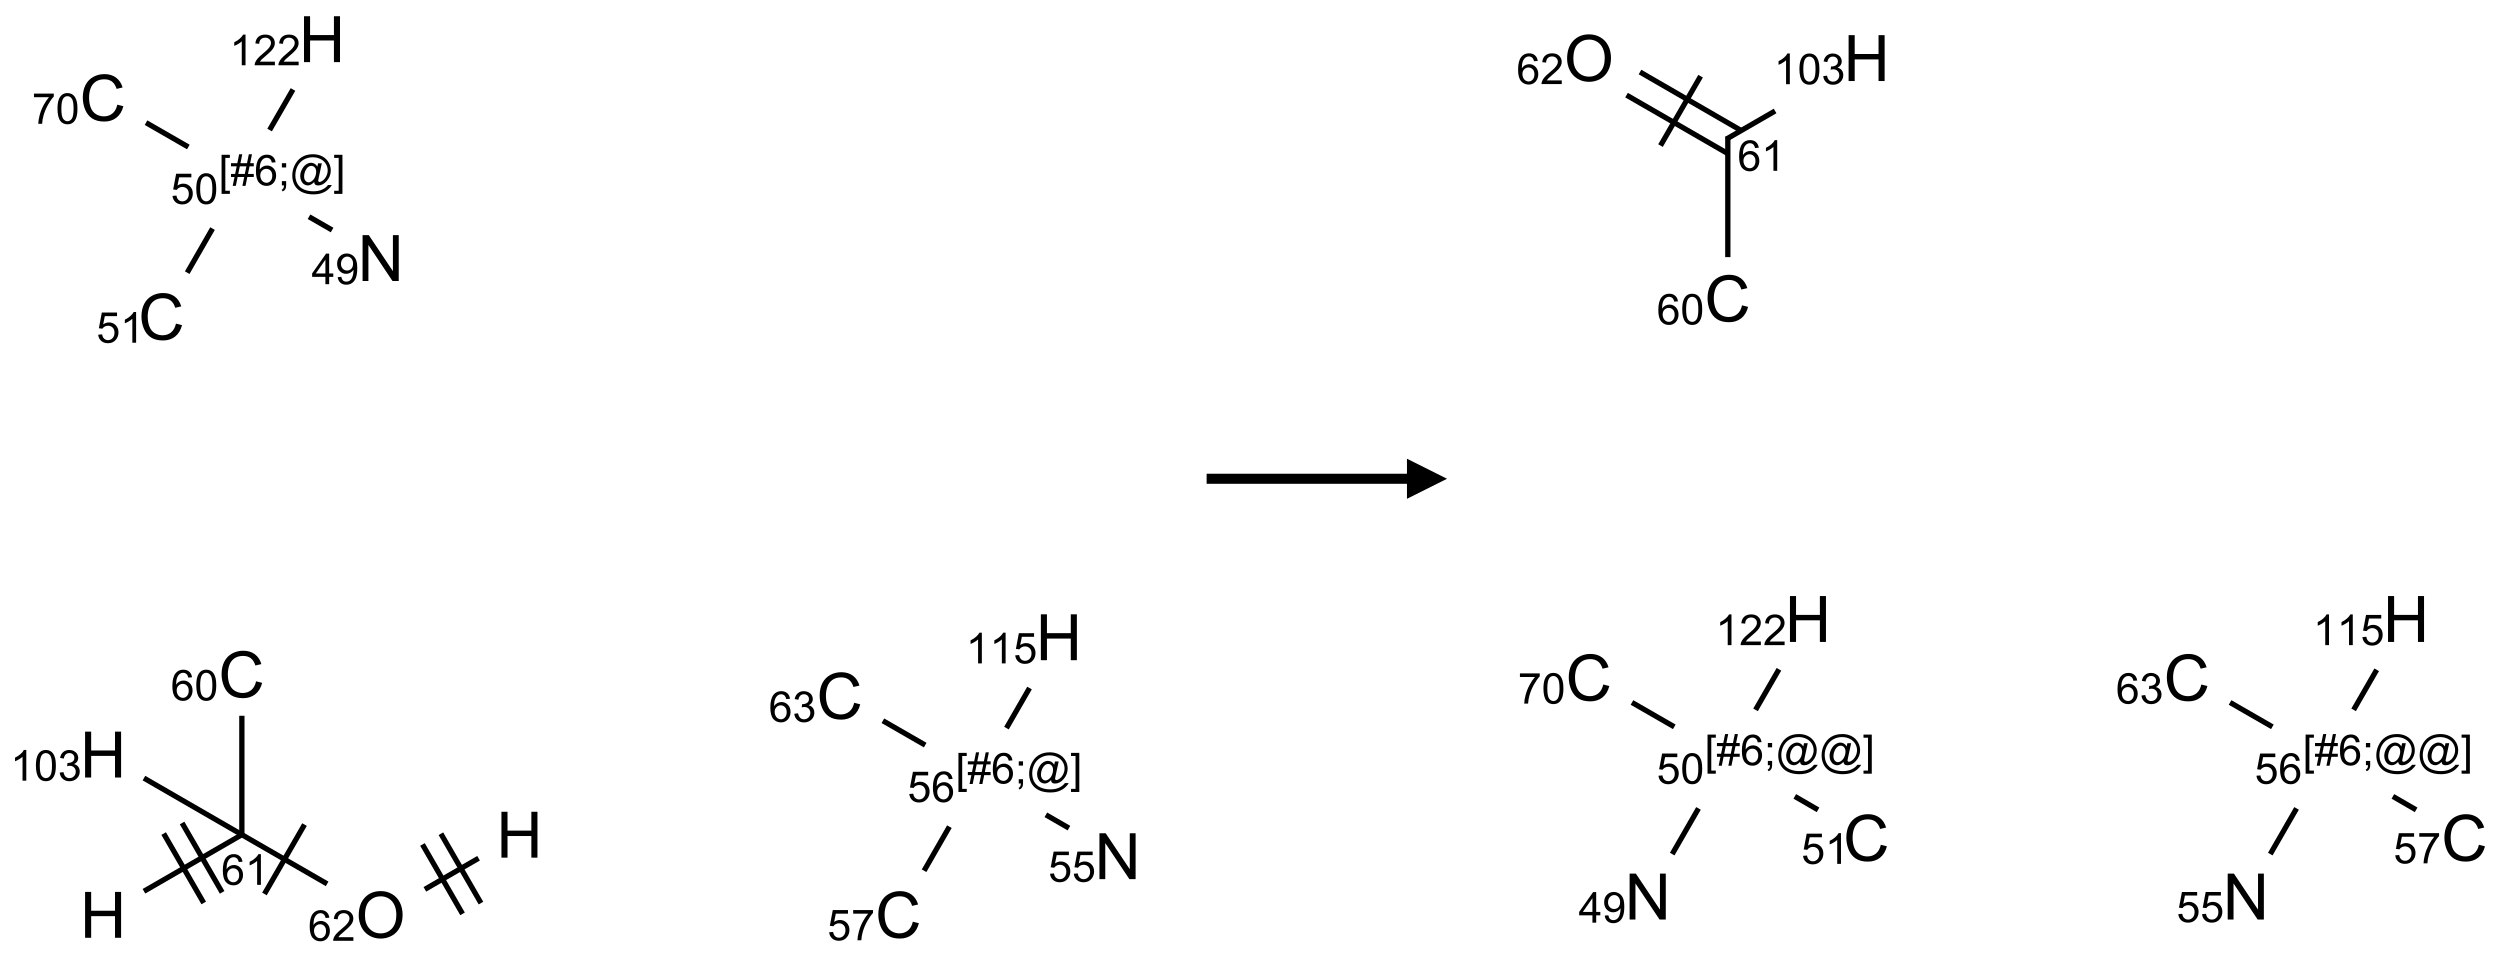 <?xml version="1.0" encoding="UTF-8"?>
<svg xmlns="http://www.w3.org/2000/svg" xmlns:xlink="http://www.w3.org/1999/xlink" width="624" height="239" viewBox="0 0 624 239">
<defs>
<g>
<g id="glyph-0-0">
<path d="M 2 0 L 2 -10 L 10 -10 L 10 0 Z M 2.25 -0.25 L 9.75 -0.25 L 9.75 -9.75 L 2.25 -9.75 Z M 2.25 -0.25 "/>
</g>
<g id="glyph-0-1">
<path d="M 1.281 0 L 1.281 -11.453 L 2.797 -11.453 L 2.797 -6.75 L 8.75 -6.75 L 8.75 -11.453 L 10.266 -11.453 L 10.266 0 L 8.75 0 L 8.75 -5.398 L 2.797 -5.398 L 2.797 0 Z M 1.281 0 "/>
</g>
<g id="glyph-0-2">
<path d="M 9.406 -4.016 L 10.922 -3.633 C 10.605 -2.387 10.031 -1.438 9.207 -0.785 C 8.383 -0.133 7.371 0.195 6.18 0.195 C 4.945 0.195 3.941 -0.055 3.168 -0.559 C 2.395 -1.062 1.805 -1.789 1.402 -2.742 C 1 -3.695 0.797 -4.719 0.797 -5.812 C 0.797 -7.004 1.023 -8.047 1.48 -8.934 C 1.938 -9.82 2.586 -10.496 3.426 -10.957 C 4.266 -11.418 5.191 -11.648 6.203 -11.648 C 7.348 -11.648 8.312 -11.355 9.094 -10.773 C 9.875 -10.191 10.418 -9.371 10.727 -8.312 L 9.234 -7.961 C 8.969 -8.793 8.582 -9.402 8.078 -9.781 C 7.574 -10.16 6.938 -10.352 6.172 -10.352 C 5.293 -10.352 4.555 -10.141 3.965 -9.719 C 3.375 -9.297 2.957 -8.73 2.719 -8.02 C 2.48 -7.309 2.359 -6.574 2.359 -5.82 C 2.359 -4.848 2.5 -3.996 2.785 -3.27 C 3.07 -2.543 3.512 -2 4.109 -1.641 C 4.707 -1.281 5.355 -1.102 6.055 -1.102 C 6.902 -1.102 7.621 -1.348 8.211 -1.836 C 8.801 -2.324 9.199 -3.051 9.406 -4.016 Z M 9.406 -4.016 "/>
</g>
<g id="glyph-0-3">
<path d="M 0.773 -5.578 C 0.773 -7.48 1.285 -8.969 2.305 -10.043 C 3.324 -11.117 4.645 -11.656 6.258 -11.656 C 7.316 -11.656 8.27 -11.402 9.117 -10.898 C 9.965 -10.395 10.613 -9.688 11.059 -8.785 C 11.504 -7.883 11.727 -6.855 11.727 -5.711 C 11.727 -4.551 11.492 -3.512 11.023 -2.594 C 10.555 -1.676 9.891 -0.984 9.031 -0.512 C 8.172 -0.039 7.246 0.195 6.25 0.195 C 5.172 0.195 4.207 -0.066 3.359 -0.586 C 2.512 -1.105 1.867 -1.816 1.43 -2.719 C 0.992 -3.621 0.773 -4.574 0.773 -5.578 Z M 2.336 -5.555 C 2.336 -4.176 2.707 -3.086 3.449 -2.293 C 4.191 -1.5 5.121 -1.102 6.242 -1.102 C 7.383 -1.102 8.32 -1.504 9.059 -2.305 C 9.797 -3.105 10.164 -4.246 10.164 -5.719 C 10.164 -6.652 10.008 -7.465 9.691 -8.16 C 9.375 -8.855 8.914 -9.395 8.309 -9.777 C 7.703 -10.16 7.02 -10.352 6.266 -10.352 C 5.191 -10.352 4.27 -9.984 3.496 -9.246 C 2.723 -8.508 2.336 -7.277 2.336 -5.555 Z M 2.336 -5.555 "/>
</g>
<g id="glyph-0-4">
<path d="M 1.219 0 L 1.219 -11.453 L 2.773 -11.453 L 8.789 -2.461 L 8.789 -11.453 L 10.242 -11.453 L 10.242 0 L 8.688 0 L 2.672 -9 L 2.672 0 Z M 1.219 0 "/>
</g>
<g id="glyph-1-0">
<path d="M 1.332 0 L 1.332 -6.668 L 6.668 -6.668 L 6.668 0 Z M 1.5 -0.168 L 6.5 -0.168 L 6.5 -6.5 L 1.5 -6.5 Z M 1.5 -0.168 "/>
</g>
<g id="glyph-1-1">
<path d="M 5.309 -5.766 L 4.375 -5.691 C 4.293 -6.059 4.172 -6.328 4.02 -6.496 C 3.766 -6.762 3.453 -6.895 3.082 -6.895 C 2.785 -6.895 2.523 -6.812 2.297 -6.645 C 2 -6.43 1.77 -6.117 1.598 -5.703 C 1.43 -5.289 1.34 -4.703 1.332 -3.938 C 1.559 -4.281 1.836 -4.535 2.16 -4.703 C 2.488 -4.871 2.828 -4.953 3.188 -4.953 C 3.812 -4.953 4.344 -4.723 4.785 -4.262 C 5.223 -3.801 5.441 -3.207 5.441 -2.48 C 5.441 -2 5.34 -1.555 5.133 -1.145 C 4.926 -0.73 4.641 -0.418 4.281 -0.199 C 3.922 0.02 3.512 0.129 3.051 0.129 C 2.27 0.129 1.633 -0.156 1.141 -0.73 C 0.648 -1.305 0.402 -2.254 0.402 -3.574 C 0.402 -5.051 0.672 -6.121 1.219 -6.793 C 1.695 -7.375 2.336 -7.668 3.141 -7.668 C 3.742 -7.668 4.234 -7.5 4.617 -7.16 C 5 -6.824 5.23 -6.359 5.309 -5.766 Z M 1.48 -2.473 C 1.48 -2.152 1.547 -1.844 1.684 -1.547 C 1.82 -1.25 2.016 -1.027 2.262 -0.871 C 2.508 -0.719 2.766 -0.641 3.035 -0.641 C 3.434 -0.641 3.773 -0.801 4.059 -1.121 C 4.344 -1.441 4.484 -1.875 4.484 -2.422 C 4.484 -2.949 4.344 -3.367 4.062 -3.668 C 3.781 -3.973 3.426 -4.125 3 -4.125 C 2.578 -4.125 2.219 -3.973 1.922 -3.668 C 1.625 -3.363 1.48 -2.969 1.48 -2.473 Z M 1.48 -2.473 "/>
</g>
<g id="glyph-1-2">
<path d="M 3.973 0 L 3.035 0 L 3.035 -5.973 C 2.809 -5.758 2.516 -5.543 2.148 -5.328 C 1.781 -5.113 1.453 -4.953 1.16 -4.844 L 1.16 -5.75 C 1.684 -5.996 2.145 -6.297 2.535 -6.645 C 2.93 -6.996 3.207 -7.336 3.371 -7.668 L 3.973 -7.668 Z M 3.973 0 "/>
</g>
<g id="glyph-1-3">
<path d="M 0.441 -3.766 C 0.441 -4.668 0.535 -5.395 0.723 -5.945 C 0.906 -6.496 1.184 -6.922 1.551 -7.219 C 1.918 -7.516 2.375 -7.668 2.934 -7.668 C 3.344 -7.668 3.703 -7.586 4.012 -7.418 C 4.32 -7.254 4.574 -7.016 4.777 -6.707 C 4.977 -6.395 5.137 -6.016 5.25 -5.57 C 5.363 -5.125 5.422 -4.523 5.422 -3.766 C 5.422 -2.871 5.328 -2.148 5.145 -1.598 C 4.961 -1.047 4.688 -0.621 4.32 -0.32 C 3.953 -0.02 3.492 0.129 2.934 0.129 C 2.195 0.129 1.617 -0.133 1.199 -0.66 C 0.695 -1.297 0.441 -2.332 0.441 -3.766 Z M 1.406 -3.766 C 1.406 -2.512 1.555 -1.68 1.848 -1.262 C 2.141 -0.848 2.5 -0.641 2.934 -0.641 C 3.363 -0.641 3.727 -0.848 4.02 -1.266 C 4.312 -1.684 4.457 -2.516 4.457 -3.766 C 4.457 -5.023 4.312 -5.859 4.02 -6.27 C 3.727 -6.684 3.359 -6.891 2.922 -6.891 C 2.492 -6.891 2.148 -6.707 1.891 -6.344 C 1.566 -5.879 1.406 -5.02 1.406 -3.766 Z M 1.406 -3.766 "/>
</g>
<g id="glyph-1-4">
<path d="M 5.371 -0.902 L 5.371 0 L 0.324 0 C 0.316 -0.227 0.352 -0.441 0.434 -0.652 C 0.562 -0.996 0.766 -1.332 1.051 -1.668 C 1.332 -2 1.742 -2.387 2.277 -2.824 C 3.105 -3.504 3.668 -4.043 3.957 -4.441 C 4.25 -4.84 4.395 -5.215 4.395 -5.566 C 4.395 -5.938 4.262 -6.254 3.996 -6.508 C 3.73 -6.762 3.387 -6.891 2.957 -6.891 C 2.508 -6.891 2.145 -6.754 1.875 -6.484 C 1.605 -6.215 1.469 -5.84 1.465 -5.359 L 0.5 -5.457 C 0.566 -6.176 0.812 -6.727 1.246 -7.102 C 1.676 -7.477 2.254 -7.668 2.98 -7.668 C 3.711 -7.668 4.293 -7.465 4.719 -7.059 C 5.145 -6.652 5.359 -6.148 5.359 -5.547 C 5.359 -5.242 5.297 -4.941 5.172 -4.645 C 5.047 -4.352 4.84 -4.039 4.551 -3.715 C 4.262 -3.387 3.777 -2.938 3.105 -2.371 C 2.543 -1.898 2.18 -1.578 2.02 -1.41 C 1.859 -1.242 1.73 -1.07 1.625 -0.902 Z M 5.371 -0.902 "/>
</g>
<g id="glyph-1-5">
<path d="M 0.449 -2.016 L 1.387 -2.141 C 1.492 -1.609 1.676 -1.227 1.934 -0.992 C 2.191 -0.758 2.508 -0.641 2.879 -0.641 C 3.32 -0.641 3.695 -0.793 3.996 -1.098 C 4.301 -1.402 4.453 -1.781 4.453 -2.234 C 4.453 -2.664 4.312 -3.02 4.031 -3.301 C 3.75 -3.578 3.391 -3.719 2.957 -3.719 C 2.781 -3.719 2.562 -3.684 2.297 -3.613 L 2.402 -4.438 C 2.465 -4.43 2.516 -4.426 2.551 -4.426 C 2.949 -4.426 3.312 -4.531 3.629 -4.738 C 3.949 -4.949 4.109 -5.27 4.109 -5.703 C 4.109 -6.047 3.992 -6.332 3.762 -6.559 C 3.527 -6.785 3.227 -6.895 2.859 -6.895 C 2.496 -6.895 2.191 -6.781 1.949 -6.551 C 1.707 -6.324 1.547 -5.98 1.48 -5.52 L 0.543 -5.688 C 0.656 -6.316 0.918 -6.805 1.324 -7.148 C 1.73 -7.492 2.234 -7.668 2.84 -7.668 C 3.254 -7.668 3.641 -7.578 3.988 -7.398 C 4.34 -7.219 4.609 -6.977 4.793 -6.668 C 4.98 -6.359 5.074 -6.031 5.074 -5.684 C 5.074 -5.352 4.984 -5.051 4.809 -4.781 C 4.629 -4.512 4.367 -4.297 4.02 -4.137 C 4.473 -4.031 4.824 -3.816 5.074 -3.488 C 5.324 -3.16 5.449 -2.75 5.449 -2.254 C 5.449 -1.59 5.203 -1.023 4.719 -0.559 C 4.234 -0.098 3.617 0.137 2.875 0.137 C 2.203 0.137 1.648 -0.062 1.207 -0.465 C 0.762 -0.863 0.512 -1.379 0.449 -2.016 Z M 0.449 -2.016 "/>
</g>
<g id="glyph-1-6">
<path d="M 0.441 -2 L 1.426 -2.082 C 1.5 -1.605 1.668 -1.242 1.934 -1.004 C 2.199 -0.762 2.52 -0.641 2.895 -0.641 C 3.348 -0.641 3.73 -0.812 4.043 -1.152 C 4.355 -1.492 4.512 -1.941 4.512 -2.504 C 4.512 -3.039 4.359 -3.461 4.059 -3.77 C 3.758 -4.078 3.367 -4.234 2.879 -4.234 C 2.578 -4.234 2.305 -4.164 2.062 -4.027 C 1.82 -3.891 1.629 -3.715 1.488 -3.496 L 0.609 -3.609 L 1.348 -7.531 L 5.145 -7.531 L 5.145 -6.637 L 2.098 -6.637 L 1.688 -4.582 C 2.145 -4.902 2.625 -5.062 3.129 -5.062 C 3.797 -5.062 4.359 -4.832 4.816 -4.371 C 5.277 -3.91 5.504 -3.312 5.504 -2.59 C 5.504 -1.898 5.305 -1.301 4.902 -0.797 C 4.41 -0.18 3.742 0.129 2.895 0.129 C 2.199 0.129 1.633 -0.062 1.195 -0.453 C 0.758 -0.844 0.504 -1.359 0.441 -2 Z M 0.441 -2 "/>
</g>
<g id="glyph-1-7">
<path d="M 0.504 -6.637 L 0.504 -7.535 L 5.449 -7.535 L 5.449 -6.809 C 4.961 -6.289 4.48 -5.602 4.004 -4.746 C 3.527 -3.887 3.156 -3.004 2.895 -2.098 C 2.707 -1.461 2.59 -0.762 2.535 0 L 1.574 0 C 1.582 -0.602 1.703 -1.328 1.926 -2.176 C 2.152 -3.027 2.477 -3.848 2.898 -4.637 C 3.32 -5.426 3.77 -6.094 4.246 -6.637 Z M 0.504 -6.637 "/>
</g>
<g id="glyph-1-8">
<path d="M 0.723 2.121 L 0.723 -7.637 L 2.793 -7.637 L 2.793 -6.859 L 1.66 -6.859 L 1.66 1.344 L 2.793 1.344 L 2.793 2.121 Z M 0.723 2.121 "/>
</g>
<g id="glyph-1-9">
<path d="M 0.535 0.129 L 0.988 -2.09 L 0.109 -2.09 L 0.109 -2.863 L 1.145 -2.863 L 1.531 -4.754 L 0.109 -4.754 L 0.109 -5.531 L 1.688 -5.531 L 2.141 -7.766 L 2.922 -7.766 L 2.469 -5.531 L 4.109 -5.531 L 4.562 -7.766 L 5.348 -7.766 L 4.895 -5.531 L 5.797 -5.531 L 5.797 -4.754 L 4.738 -4.754 L 4.348 -2.863 L 5.797 -2.863 L 5.797 -2.09 L 4.191 -2.09 L 3.738 0.129 L 2.957 0.129 L 3.406 -2.09 L 1.77 -2.09 L 1.316 0.129 Z M 1.926 -2.863 L 3.562 -2.863 L 3.953 -4.754 L 2.312 -4.754 Z M 1.926 -2.863 "/>
</g>
<g id="glyph-1-10">
<path d="M 0.949 -4.465 L 0.949 -5.531 L 2.016 -5.531 L 2.016 -4.465 Z M 0.949 0 L 0.949 -1.066 L 2.016 -1.066 L 2.016 0 C 2.016 0.391 1.945 0.711 1.809 0.949 C 1.668 1.191 1.449 1.379 1.145 1.512 L 0.887 1.109 C 1.082 1.023 1.23 0.895 1.324 0.727 C 1.418 0.559 1.469 0.316 1.48 0 Z M 0.949 0 "/>
</g>
<g id="glyph-1-11">
<path d="M 6.047 -0.848 C 5.82 -0.59 5.57 -0.379 5.289 -0.223 C 5.008 -0.062 4.73 0.016 4.449 0.016 C 4.141 0.016 3.84 -0.074 3.547 -0.254 C 3.254 -0.434 3.02 -0.715 2.836 -1.09 C 2.652 -1.465 2.562 -1.875 2.562 -2.324 C 2.562 -2.875 2.703 -3.43 2.988 -3.98 C 3.27 -4.535 3.621 -4.953 4.043 -5.23 C 4.461 -5.508 4.871 -5.645 5.266 -5.645 C 5.566 -5.645 5.855 -5.566 6.129 -5.41 C 6.402 -5.25 6.641 -5.012 6.84 -4.688 L 7.016 -5.496 L 7.949 -5.496 L 7.199 -2 C 7.094 -1.516 7.043 -1.246 7.043 -1.191 C 7.043 -1.098 7.078 -1.02 7.148 -0.949 C 7.219 -0.883 7.305 -0.848 7.406 -0.848 C 7.59 -0.848 7.832 -0.953 8.129 -1.168 C 8.527 -1.445 8.84 -1.816 9.07 -2.285 C 9.301 -2.75 9.418 -3.234 9.418 -3.73 C 9.418 -4.309 9.27 -4.852 8.973 -5.355 C 8.676 -5.859 8.23 -6.262 7.645 -6.562 C 7.055 -6.863 6.406 -7.016 5.691 -7.016 C 4.879 -7.016 4.137 -6.824 3.465 -6.445 C 2.793 -6.066 2.273 -5.52 1.902 -4.809 C 1.535 -4.098 1.348 -3.34 1.348 -2.527 C 1.348 -1.676 1.535 -0.941 1.902 -0.328 C 2.273 0.285 2.809 0.742 3.508 1.035 C 4.207 1.328 4.984 1.473 5.832 1.473 C 6.742 1.473 7.504 1.32 8.121 1.016 C 8.734 0.711 9.195 0.34 9.5 -0.098 L 10.441 -0.098 C 10.266 0.266 9.961 0.637 9.531 1.016 C 9.102 1.395 8.59 1.695 7.996 1.914 C 7.402 2.133 6.688 2.246 5.848 2.246 C 5.078 2.246 4.367 2.145 3.715 1.949 C 3.066 1.75 2.512 1.453 2.051 1.055 C 1.594 0.656 1.25 0.199 1.016 -0.316 C 0.723 -0.973 0.578 -1.684 0.578 -2.441 C 0.578 -3.289 0.75 -4.098 1.098 -4.863 C 1.523 -5.805 2.125 -6.527 2.902 -7.027 C 3.684 -7.527 4.629 -7.777 5.738 -7.777 C 6.602 -7.777 7.375 -7.602 8.059 -7.246 C 8.746 -6.895 9.285 -6.371 9.684 -5.672 C 10.02 -5.07 10.188 -4.418 10.188 -3.715 C 10.188 -2.707 9.832 -1.812 9.125 -1.031 C 8.492 -0.328 7.801 0.02 7.051 0.02 C 6.812 0.02 6.617 -0.016 6.473 -0.09 C 6.324 -0.16 6.215 -0.266 6.145 -0.402 C 6.102 -0.488 6.066 -0.637 6.047 -0.848 Z M 3.527 -2.262 C 3.527 -1.785 3.641 -1.414 3.863 -1.152 C 4.09 -0.887 4.348 -0.754 4.641 -0.754 C 4.836 -0.754 5.039 -0.812 5.254 -0.93 C 5.469 -1.047 5.676 -1.219 5.871 -1.449 C 6.066 -1.676 6.23 -1.969 6.355 -2.32 C 6.48 -2.672 6.543 -3.027 6.543 -3.379 C 6.543 -3.852 6.426 -4.219 6.191 -4.48 C 5.957 -4.738 5.672 -4.871 5.332 -4.871 C 5.109 -4.871 4.902 -4.812 4.707 -4.699 C 4.512 -4.586 4.32 -4.406 4.137 -4.156 C 3.953 -3.906 3.805 -3.602 3.691 -3.246 C 3.582 -2.887 3.527 -2.559 3.527 -2.262 Z M 3.527 -2.262 "/>
</g>
<g id="glyph-1-12">
<path d="M 2.27 2.121 L 0.203 2.121 L 0.203 1.344 L 1.332 1.344 L 1.332 -6.859 L 0.203 -6.859 L 0.203 -7.637 L 2.27 -7.637 Z M 2.27 2.121 "/>
</g>
<g id="glyph-1-13">
<path d="M 3.449 0 L 3.449 -1.828 L 0.137 -1.828 L 0.137 -2.688 L 3.621 -7.637 L 4.387 -7.637 L 4.387 -2.688 L 5.418 -2.688 L 5.418 -1.828 L 4.387 -1.828 L 4.387 0 Z M 3.449 -2.688 L 3.449 -6.129 L 1.059 -2.688 Z M 3.449 -2.688 "/>
</g>
<g id="glyph-1-14">
<path d="M 0.582 -1.766 L 1.484 -1.848 C 1.562 -1.426 1.707 -1.117 1.922 -0.926 C 2.137 -0.734 2.414 -0.641 2.75 -0.641 C 3.039 -0.641 3.289 -0.707 3.508 -0.84 C 3.727 -0.973 3.902 -1.148 4.043 -1.367 C 4.18 -1.586 4.297 -1.887 4.391 -2.262 C 4.484 -2.637 4.531 -3.016 4.531 -3.406 C 4.531 -3.449 4.531 -3.512 4.527 -3.594 C 4.34 -3.297 4.082 -3.055 3.758 -2.867 C 3.434 -2.68 3.082 -2.59 2.703 -2.59 C 2.07 -2.59 1.535 -2.816 1.098 -3.277 C 0.66 -3.734 0.441 -4.34 0.441 -5.09 C 0.441 -5.863 0.672 -6.484 1.129 -6.957 C 1.586 -7.43 2.156 -7.668 2.844 -7.668 C 3.34 -7.668 3.793 -7.531 4.207 -7.266 C 4.617 -7 4.93 -6.617 5.145 -6.121 C 5.355 -5.629 5.465 -4.91 5.465 -3.973 C 5.465 -2.996 5.359 -2.223 5.145 -1.645 C 4.934 -1.066 4.617 -0.625 4.199 -0.324 C 3.781 -0.02 3.293 0.129 2.73 0.129 C 2.133 0.129 1.645 -0.035 1.266 -0.367 C 0.887 -0.699 0.66 -1.164 0.582 -1.766 Z M 4.422 -5.137 C 4.422 -5.676 4.277 -6.102 3.992 -6.418 C 3.707 -6.734 3.359 -6.891 2.957 -6.891 C 2.543 -6.891 2.18 -6.719 1.871 -6.379 C 1.562 -6.039 1.406 -5.598 1.406 -5.059 C 1.406 -4.57 1.555 -4.176 1.848 -3.871 C 2.141 -3.566 2.5 -3.418 2.934 -3.418 C 3.367 -3.418 3.723 -3.57 4.004 -3.871 C 4.281 -4.176 4.422 -4.598 4.422 -5.137 Z M 4.422 -5.137 "/>
</g>
</g>
</defs>
<path fill="none" stroke-width="0.033" stroke-linecap="butt" stroke-linejoin="miter" stroke="rgb(0%, 0%, 0%)" stroke-opacity="1" stroke-miterlimit="10" d="M 0.255 5.317 L 0.866 4.964 " transform="matrix(40, 0, 0, 40, 25.729, 9.777)"/>
<path fill="none" stroke-width="0.033" stroke-linecap="butt" stroke-linejoin="miter" stroke="rgb(0%, 0%, 0%)" stroke-opacity="1" stroke-miterlimit="10" d="M 0.743 5.324 L 0.493 4.891 " transform="matrix(40, 0, 0, 40, 25.729, 9.777)"/>
<path fill="none" stroke-width="0.033" stroke-linecap="butt" stroke-linejoin="miter" stroke="rgb(0%, 0%, 0%)" stroke-opacity="1" stroke-miterlimit="10" d="M 0.628 5.39 L 0.378 4.957 " transform="matrix(40, 0, 0, 40, 25.729, 9.777)"/>
<path fill="none" stroke-width="0.033" stroke-linecap="butt" stroke-linejoin="miter" stroke="rgb(0%, 0%, 0%)" stroke-opacity="1" stroke-miterlimit="10" d="M 0.866 4.964 L 0.866 4.222 " transform="matrix(40, 0, 0, 40, 25.729, 9.777)"/>
<path fill="none" stroke-width="0.033" stroke-linecap="butt" stroke-linejoin="miter" stroke="rgb(0%, 0%, 0%)" stroke-opacity="1" stroke-miterlimit="10" d="M 0.866 4.964 L 1.398 5.271 " transform="matrix(40, 0, 0, 40, 25.729, 9.777)"/>
<path fill="none" stroke-width="0.033" stroke-linecap="butt" stroke-linejoin="miter" stroke="rgb(0%, 0%, 0%)" stroke-opacity="1" stroke-miterlimit="10" d="M 1.007 5.334 L 1.257 4.901 " transform="matrix(40, 0, 0, 40, 25.729, 9.777)"/>
<path fill="none" stroke-width="0.033" stroke-linecap="butt" stroke-linejoin="miter" stroke="rgb(0%, 0%, 0%)" stroke-opacity="1" stroke-miterlimit="10" d="M 2.008 5.305 L 2.343 5.111 " transform="matrix(40, 0, 0, 40, 25.729, 9.777)"/>
<path fill="none" stroke-width="0.033" stroke-linecap="butt" stroke-linejoin="miter" stroke="rgb(0%, 0%, 0%)" stroke-opacity="1" stroke-miterlimit="10" d="M 2.358 5.391 L 2.108 4.958 " transform="matrix(40, 0, 0, 40, 25.729, 9.777)"/>
<path fill="none" stroke-width="0.033" stroke-linecap="butt" stroke-linejoin="miter" stroke="rgb(0%, 0%, 0%)" stroke-opacity="1" stroke-miterlimit="10" d="M 2.243 5.458 L 1.993 5.025 " transform="matrix(40, 0, 0, 40, 25.729, 9.777)"/>
<path fill="none" stroke-width="0.033" stroke-linecap="butt" stroke-linejoin="miter" stroke="rgb(0%, 0%, 0%)" stroke-opacity="1" stroke-miterlimit="10" d="M 0.866 4.964 L 0.255 4.611 " transform="matrix(40, 0, 0, 40, 25.729, 9.777)"/>
<path fill="none" stroke-width="0.033" stroke-linecap="butt" stroke-linejoin="miter" stroke="rgb(0%, 0%, 0%)" stroke-opacity="1" stroke-miterlimit="10" d="M 5.123 5.189 L 5.281 4.914 " transform="matrix(40, 0, 0, 40, 25.729, 9.777)"/>
<path fill="none" stroke-width="0.033" stroke-linecap="butt" stroke-linejoin="miter" stroke="rgb(0%, 0%, 0%)" stroke-opacity="1" stroke-miterlimit="10" d="M 5.883 4.84 L 6.027 4.923 " transform="matrix(40, 0, 0, 40, 25.729, 9.777)"/>
<path fill="none" stroke-width="0.033" stroke-linecap="butt" stroke-linejoin="miter" stroke="rgb(0%, 0%, 0%)" stroke-opacity="1" stroke-miterlimit="10" d="M 5.13 4.405 L 4.866 4.253 " transform="matrix(40, 0, 0, 40, 25.729, 9.777)"/>
<path fill="none" stroke-width="0.033" stroke-linecap="butt" stroke-linejoin="miter" stroke="rgb(0%, 0%, 0%)" stroke-opacity="1" stroke-miterlimit="10" d="M 5.637 4.299 L 5.781 4.049 " transform="matrix(40, 0, 0, 40, 25.729, 9.777)"/>
<path fill="none" stroke-width="0.033" stroke-linecap="butt" stroke-linejoin="miter" stroke="rgb(0%, 0%, 0%)" stroke-opacity="1" stroke-miterlimit="10" d="M 0.525 1.457 L 0.683 1.182 " transform="matrix(40, 0, 0, 40, 25.729, 9.777)"/>
<path fill="none" stroke-width="0.033" stroke-linecap="butt" stroke-linejoin="miter" stroke="rgb(0%, 0%, 0%)" stroke-opacity="1" stroke-miterlimit="10" d="M 1.285 1.108 L 1.429 1.191 " transform="matrix(40, 0, 0, 40, 25.729, 9.777)"/>
<path fill="none" stroke-width="0.033" stroke-linecap="butt" stroke-linejoin="miter" stroke="rgb(0%, 0%, 0%)" stroke-opacity="1" stroke-miterlimit="10" d="M 0.532 0.673 L 0.268 0.521 " transform="matrix(40, 0, 0, 40, 25.729, 9.777)"/>
<path fill="none" stroke-width="0.033" stroke-linecap="butt" stroke-linejoin="miter" stroke="rgb(0%, 0%, 0%)" stroke-opacity="1" stroke-miterlimit="10" d="M 1.039 0.567 L 1.185 0.314 " transform="matrix(40, 0, 0, 40, 25.729, 9.777)"/>
<g fill="rgb(0%, 0%, 0%)" fill-opacity="1">
<use xlink:href="#glyph-0-1" x="19.957" y="234.07"/>
</g>
<g fill="rgb(0%, 0%, 0%)" fill-opacity="1">
<use xlink:href="#glyph-1-1" x="55.215" y="220.855"/>
<use xlink:href="#glyph-1-2" x="61.147" y="220.855"/>
</g>
<g fill="rgb(0%, 0%, 0%)" fill-opacity="1">
<use xlink:href="#glyph-0-2" x="54.512" y="174.07"/>
</g>
<g fill="rgb(0%, 0%, 0%)" fill-opacity="1">
<use xlink:href="#glyph-1-1" x="42.621" y="174.82"/>
<use xlink:href="#glyph-1-3" x="48.553" y="174.82"/>
</g>
<g fill="rgb(0%, 0%, 0%)" fill-opacity="1">
<use xlink:href="#glyph-0-3" x="88.762" y="234.074"/>
</g>
<g fill="rgb(0%, 0%, 0%)" fill-opacity="1">
<use xlink:href="#glyph-1-1" x="76.898" y="234.82"/>
<use xlink:href="#glyph-1-4" x="82.831" y="234.82"/>
</g>
<g fill="rgb(0%, 0%, 0%)" fill-opacity="1">
<use xlink:href="#glyph-0-1" x="123.879" y="214.07"/>
</g>
<g fill="rgb(0%, 0%, 0%)" fill-opacity="1">
<use xlink:href="#glyph-0-1" x="19.957" y="194.07"/>
</g>
<g fill="rgb(0%, 0%, 0%)" fill-opacity="1">
<use xlink:href="#glyph-1-2" x="2.59" y="194.859"/>
<use xlink:href="#glyph-1-3" x="8.522" y="194.859"/>
<use xlink:href="#glyph-1-5" x="14.454" y="194.859"/>
</g>
<g fill="rgb(0%, 0%, 0%)" fill-opacity="1">
<use xlink:href="#glyph-0-2" x="218.434" y="234.07"/>
</g>
<g fill="rgb(0%, 0%, 0%)" fill-opacity="1">
<use xlink:href="#glyph-1-6" x="206.516" y="234.691"/>
<use xlink:href="#glyph-1-7" x="212.448" y="234.691"/>
</g>
<g fill="rgb(0%, 0%, 0%)" fill-opacity="1">
<use xlink:href="#glyph-1-8" x="238.504" y="195.555"/>
<use xlink:href="#glyph-1-9" x="241.467" y="195.555"/>
<use xlink:href="#glyph-1-1" x="247.4" y="195.555"/>
<use xlink:href="#glyph-1-10" x="253.332" y="195.555"/>
<use xlink:href="#glyph-1-11" x="256.296" y="195.555"/>
<use xlink:href="#glyph-1-12" x="267.124" y="195.555"/>
</g>
<g fill="rgb(0%, 0%, 0%)" fill-opacity="1">
<use xlink:href="#glyph-1-6" x="226.52" y="200.18"/>
<use xlink:href="#glyph-1-1" x="232.452" y="200.18"/>
</g>
<g fill="rgb(0%, 0%, 0%)" fill-opacity="1">
<use xlink:href="#glyph-0-4" x="273.203" y="219.43"/>
</g>
<g fill="rgb(0%, 0%, 0%)" fill-opacity="1">
<use xlink:href="#glyph-1-6" x="261.648" y="220.086"/>
<use xlink:href="#glyph-1-6" x="267.581" y="220.086"/>
</g>
<g fill="rgb(0%, 0%, 0%)" fill-opacity="1">
<use xlink:href="#glyph-0-2" x="203.793" y="179.43"/>
</g>
<g fill="rgb(0%, 0%, 0%)" fill-opacity="1">
<use xlink:href="#glyph-1-1" x="191.875" y="180.18"/>
<use xlink:href="#glyph-1-5" x="197.807" y="180.18"/>
</g>
<g fill="rgb(0%, 0%, 0%)" fill-opacity="1">
<use xlink:href="#glyph-0-1" x="258.52" y="164.785"/>
</g>
<g fill="rgb(0%, 0%, 0%)" fill-opacity="1">
<use xlink:href="#glyph-1-2" x="241.094" y="165.578"/>
<use xlink:href="#glyph-1-2" x="247.026" y="165.578"/>
<use xlink:href="#glyph-1-6" x="252.958" y="165.578"/>
</g>
<g fill="rgb(0%, 0%, 0%)" fill-opacity="1">
<use xlink:href="#glyph-0-2" x="34.512" y="84.785"/>
</g>
<g fill="rgb(0%, 0%, 0%)" fill-opacity="1">
<use xlink:href="#glyph-1-6" x="24.066" y="85.539"/>
<use xlink:href="#glyph-1-2" x="29.999" y="85.539"/>
</g>
<g fill="rgb(0%, 0%, 0%)" fill-opacity="1">
<use xlink:href="#glyph-1-8" x="54.582" y="46.27"/>
<use xlink:href="#glyph-1-9" x="57.546" y="46.27"/>
<use xlink:href="#glyph-1-1" x="63.478" y="46.27"/>
<use xlink:href="#glyph-1-10" x="69.41" y="46.27"/>
<use xlink:href="#glyph-1-11" x="72.374" y="46.27"/>
<use xlink:href="#glyph-1-12" x="83.202" y="46.27"/>
</g>
<g fill="rgb(0%, 0%, 0%)" fill-opacity="1">
<use xlink:href="#glyph-1-6" x="42.617" y="50.898"/>
<use xlink:href="#glyph-1-3" x="48.549" y="50.898"/>
</g>
<g fill="rgb(0%, 0%, 0%)" fill-opacity="1">
<use xlink:href="#glyph-0-4" x="89.281" y="70.145"/>
</g>
<g fill="rgb(0%, 0%, 0%)" fill-opacity="1">
<use xlink:href="#glyph-1-13" x="77.77" y="70.938"/>
<use xlink:href="#glyph-1-14" x="83.702" y="70.938"/>
</g>
<g fill="rgb(0%, 0%, 0%)" fill-opacity="1">
<use xlink:href="#glyph-0-2" x="19.871" y="30.145"/>
</g>
<g fill="rgb(0%, 0%, 0%)" fill-opacity="1">
<use xlink:href="#glyph-1-7" x="7.977" y="30.898"/>
<use xlink:href="#glyph-1-3" x="13.909" y="30.898"/>
</g>
<g fill="rgb(0%, 0%, 0%)" fill-opacity="1">
<use xlink:href="#glyph-0-1" x="74.598" y="15.504"/>
</g>
<g fill="rgb(0%, 0%, 0%)" fill-opacity="1">
<use xlink:href="#glyph-1-2" x="57.309" y="16.297"/>
<use xlink:href="#glyph-1-4" x="63.241" y="16.297"/>
<use xlink:href="#glyph-1-4" x="69.173" y="16.297"/>
</g>
<path fill-rule="nonzero" fill="rgb(0%, 0%, 0%)" fill-opacity="1" d="M 301.176 120.75 L 351.176 120.75 L 351.176 124.5 L 361.176 119.5 L 351.176 114.5 L 351.176 118.25 L 301.176 118.25 "/>
<path fill="none" stroke-width="0.033" stroke-linecap="butt" stroke-linejoin="miter" stroke="rgb(0%, 0%, 0%)" stroke-opacity="1" stroke-miterlimit="10" d="M 0.519 4.967 L 0.683 4.682 " transform="matrix(40, 0, 0, 40, 396.623, 14.498)"/>
<path fill="none" stroke-width="0.033" stroke-linecap="butt" stroke-linejoin="miter" stroke="rgb(0%, 0%, 0%)" stroke-opacity="1" stroke-miterlimit="10" d="M 1.284 4.607 L 1.429 4.691 " transform="matrix(40, 0, 0, 40, 396.623, 14.498)"/>
<path fill="none" stroke-width="0.033" stroke-linecap="butt" stroke-linejoin="miter" stroke="rgb(0%, 0%, 0%)" stroke-opacity="1" stroke-miterlimit="10" d="M 0.532 4.173 L 0.268 4.021 " transform="matrix(40, 0, 0, 40, 396.623, 14.498)"/>
<path fill="none" stroke-width="0.033" stroke-linecap="butt" stroke-linejoin="miter" stroke="rgb(0%, 0%, 0%)" stroke-opacity="1" stroke-miterlimit="10" d="M 1.039 4.067 L 1.185 3.814 " transform="matrix(40, 0, 0, 40, 396.623, 14.498)"/>
<path fill="none" stroke-width="0.033" stroke-linecap="butt" stroke-linejoin="miter" stroke="rgb(0%, 0%, 0%)" stroke-opacity="1" stroke-miterlimit="10" d="M 4.251 4.967 L 4.415 4.682 " transform="matrix(40, 0, 0, 40, 396.623, 14.498)"/>
<path fill="none" stroke-width="0.033" stroke-linecap="butt" stroke-linejoin="miter" stroke="rgb(0%, 0%, 0%)" stroke-opacity="1" stroke-miterlimit="10" d="M 5.016 4.607 L 5.161 4.691 " transform="matrix(40, 0, 0, 40, 396.623, 14.498)"/>
<path fill="none" stroke-width="0.033" stroke-linecap="butt" stroke-linejoin="miter" stroke="rgb(0%, 0%, 0%)" stroke-opacity="1" stroke-miterlimit="10" d="M 4.264 4.173 L 4 4.021 " transform="matrix(40, 0, 0, 40, 396.623, 14.498)"/>
<path fill="none" stroke-width="0.033" stroke-linecap="butt" stroke-linejoin="miter" stroke="rgb(0%, 0%, 0%)" stroke-opacity="1" stroke-miterlimit="10" d="M 4.771 4.067 L 4.915 3.817 " transform="matrix(40, 0, 0, 40, 396.623, 14.498)"/>
<path fill="none" stroke-width="0.033" stroke-linecap="butt" stroke-linejoin="miter" stroke="rgb(0%, 0%, 0%)" stroke-opacity="1" stroke-miterlimit="10" d="M 0.866 1.242 L 0.866 0.49 " transform="matrix(40, 0, 0, 40, 396.623, 14.498)"/>
<path fill="none" stroke-width="0.033" stroke-linecap="butt" stroke-linejoin="miter" stroke="rgb(0%, 0%, 0%)" stroke-opacity="1" stroke-miterlimit="10" d="M 0.949 0.452 L 0.318 0.087 " transform="matrix(40, 0, 0, 40, 396.623, 14.498)"/>
<path fill="none" stroke-width="0.033" stroke-linecap="butt" stroke-linejoin="miter" stroke="rgb(0%, 0%, 0%)" stroke-opacity="1" stroke-miterlimit="10" d="M 0.866 0.596 L 0.234 0.231 " transform="matrix(40, 0, 0, 40, 396.623, 14.498)"/>
<path fill="none" stroke-width="0.033" stroke-linecap="butt" stroke-linejoin="miter" stroke="rgb(0%, 0%, 0%)" stroke-opacity="1" stroke-miterlimit="10" d="M 0.696 0.113 L 0.446 0.546 " transform="matrix(40, 0, 0, 40, 396.623, 14.498)"/>
<path fill="none" stroke-width="0.033" stroke-linecap="butt" stroke-linejoin="miter" stroke="rgb(0%, 0%, 0%)" stroke-opacity="1" stroke-miterlimit="10" d="M 0.858 0.505 L 1.161 0.33 " transform="matrix(40, 0, 0, 40, 396.623, 14.498)"/>
<g fill="rgb(0%, 0%, 0%)" fill-opacity="1">
<use xlink:href="#glyph-0-4" x="405.535" y="229.508"/>
</g>
<g fill="rgb(0%, 0%, 0%)" fill-opacity="1">
<use xlink:href="#glyph-1-13" x="394.023" y="230.301"/>
<use xlink:href="#glyph-1-14" x="399.956" y="230.301"/>
</g>
<g fill="rgb(0%, 0%, 0%)" fill-opacity="1">
<use xlink:href="#glyph-1-8" x="425.477" y="190.992"/>
<use xlink:href="#glyph-1-9" x="428.44" y="190.992"/>
<use xlink:href="#glyph-1-1" x="434.372" y="190.992"/>
<use xlink:href="#glyph-1-10" x="440.305" y="190.992"/>
<use xlink:href="#glyph-1-11" x="443.268" y="190.992"/>
<use xlink:href="#glyph-1-11" x="454.096" y="190.992"/>
<use xlink:href="#glyph-1-12" x="464.924" y="190.992"/>
</g>
<g fill="rgb(0%, 0%, 0%)" fill-opacity="1">
<use xlink:href="#glyph-1-6" x="413.512" y="195.621"/>
<use xlink:href="#glyph-1-3" x="419.444" y="195.621"/>
</g>
<g fill="rgb(0%, 0%, 0%)" fill-opacity="1">
<use xlink:href="#glyph-0-2" x="460.047" y="214.867"/>
</g>
<g fill="rgb(0%, 0%, 0%)" fill-opacity="1">
<use xlink:href="#glyph-1-6" x="449.602" y="215.621"/>
<use xlink:href="#glyph-1-2" x="455.534" y="215.621"/>
</g>
<g fill="rgb(0%, 0%, 0%)" fill-opacity="1">
<use xlink:href="#glyph-0-2" x="390.766" y="174.867"/>
</g>
<g fill="rgb(0%, 0%, 0%)" fill-opacity="1">
<use xlink:href="#glyph-1-7" x="378.871" y="175.621"/>
<use xlink:href="#glyph-1-3" x="384.803" y="175.621"/>
</g>
<g fill="rgb(0%, 0%, 0%)" fill-opacity="1">
<use xlink:href="#glyph-0-1" x="445.492" y="160.227"/>
</g>
<g fill="rgb(0%, 0%, 0%)" fill-opacity="1">
<use xlink:href="#glyph-1-2" x="428.203" y="161.02"/>
<use xlink:href="#glyph-1-4" x="434.135" y="161.02"/>
<use xlink:href="#glyph-1-4" x="440.068" y="161.02"/>
</g>
<g fill="rgb(0%, 0%, 0%)" fill-opacity="1">
<use xlink:href="#glyph-0-4" x="554.816" y="229.508"/>
</g>
<g fill="rgb(0%, 0%, 0%)" fill-opacity="1">
<use xlink:href="#glyph-1-6" x="543.262" y="230.168"/>
<use xlink:href="#glyph-1-6" x="549.194" y="230.168"/>
</g>
<g fill="rgb(0%, 0%, 0%)" fill-opacity="1">
<use xlink:href="#glyph-1-8" x="574.758" y="190.992"/>
<use xlink:href="#glyph-1-9" x="577.721" y="190.992"/>
<use xlink:href="#glyph-1-1" x="583.654" y="190.992"/>
<use xlink:href="#glyph-1-10" x="589.586" y="190.992"/>
<use xlink:href="#glyph-1-11" x="592.549" y="190.992"/>
<use xlink:href="#glyph-1-11" x="603.378" y="190.992"/>
<use xlink:href="#glyph-1-12" x="614.206" y="190.992"/>
</g>
<g fill="rgb(0%, 0%, 0%)" fill-opacity="1">
<use xlink:href="#glyph-1-6" x="562.773" y="195.621"/>
<use xlink:href="#glyph-1-1" x="568.706" y="195.621"/>
</g>
<g fill="rgb(0%, 0%, 0%)" fill-opacity="1">
<use xlink:href="#glyph-0-2" x="609.328" y="214.867"/>
</g>
<g fill="rgb(0%, 0%, 0%)" fill-opacity="1">
<use xlink:href="#glyph-1-6" x="597.41" y="215.492"/>
<use xlink:href="#glyph-1-7" x="603.342" y="215.492"/>
</g>
<g fill="rgb(0%, 0%, 0%)" fill-opacity="1">
<use xlink:href="#glyph-0-2" x="540.047" y="174.867"/>
</g>
<g fill="rgb(0%, 0%, 0%)" fill-opacity="1">
<use xlink:href="#glyph-1-1" x="528.129" y="175.621"/>
<use xlink:href="#glyph-1-5" x="534.061" y="175.621"/>
</g>
<g fill="rgb(0%, 0%, 0%)" fill-opacity="1">
<use xlink:href="#glyph-0-1" x="594.773" y="160.227"/>
</g>
<g fill="rgb(0%, 0%, 0%)" fill-opacity="1">
<use xlink:href="#glyph-1-2" x="577.348" y="161.02"/>
<use xlink:href="#glyph-1-2" x="583.28" y="161.02"/>
<use xlink:href="#glyph-1-6" x="589.212" y="161.02"/>
</g>
<g fill="rgb(0%, 0%, 0%)" fill-opacity="1">
<use xlink:href="#glyph-0-2" x="425.406" y="80.227"/>
</g>
<g fill="rgb(0%, 0%, 0%)" fill-opacity="1">
<use xlink:href="#glyph-1-1" x="413.516" y="80.98"/>
<use xlink:href="#glyph-1-3" x="419.448" y="80.98"/>
</g>
<g fill="rgb(0%, 0%, 0%)" fill-opacity="1">
<use xlink:href="#glyph-1-1" x="433.684" y="42.637"/>
<use xlink:href="#glyph-1-2" x="439.616" y="42.637"/>
</g>
<g fill="rgb(0%, 0%, 0%)" fill-opacity="1">
<use xlink:href="#glyph-0-3" x="390.375" y="20.23"/>
</g>
<g fill="rgb(0%, 0%, 0%)" fill-opacity="1">
<use xlink:href="#glyph-1-1" x="378.512" y="20.977"/>
<use xlink:href="#glyph-1-4" x="384.444" y="20.977"/>
</g>
<g fill="rgb(0%, 0%, 0%)" fill-opacity="1">
<use xlink:href="#glyph-0-1" x="460.133" y="20.227"/>
</g>
<g fill="rgb(0%, 0%, 0%)" fill-opacity="1">
<use xlink:href="#glyph-1-2" x="442.766" y="21.02"/>
<use xlink:href="#glyph-1-3" x="448.698" y="21.02"/>
<use xlink:href="#glyph-1-5" x="454.63" y="21.02"/>
</g>
</svg>
